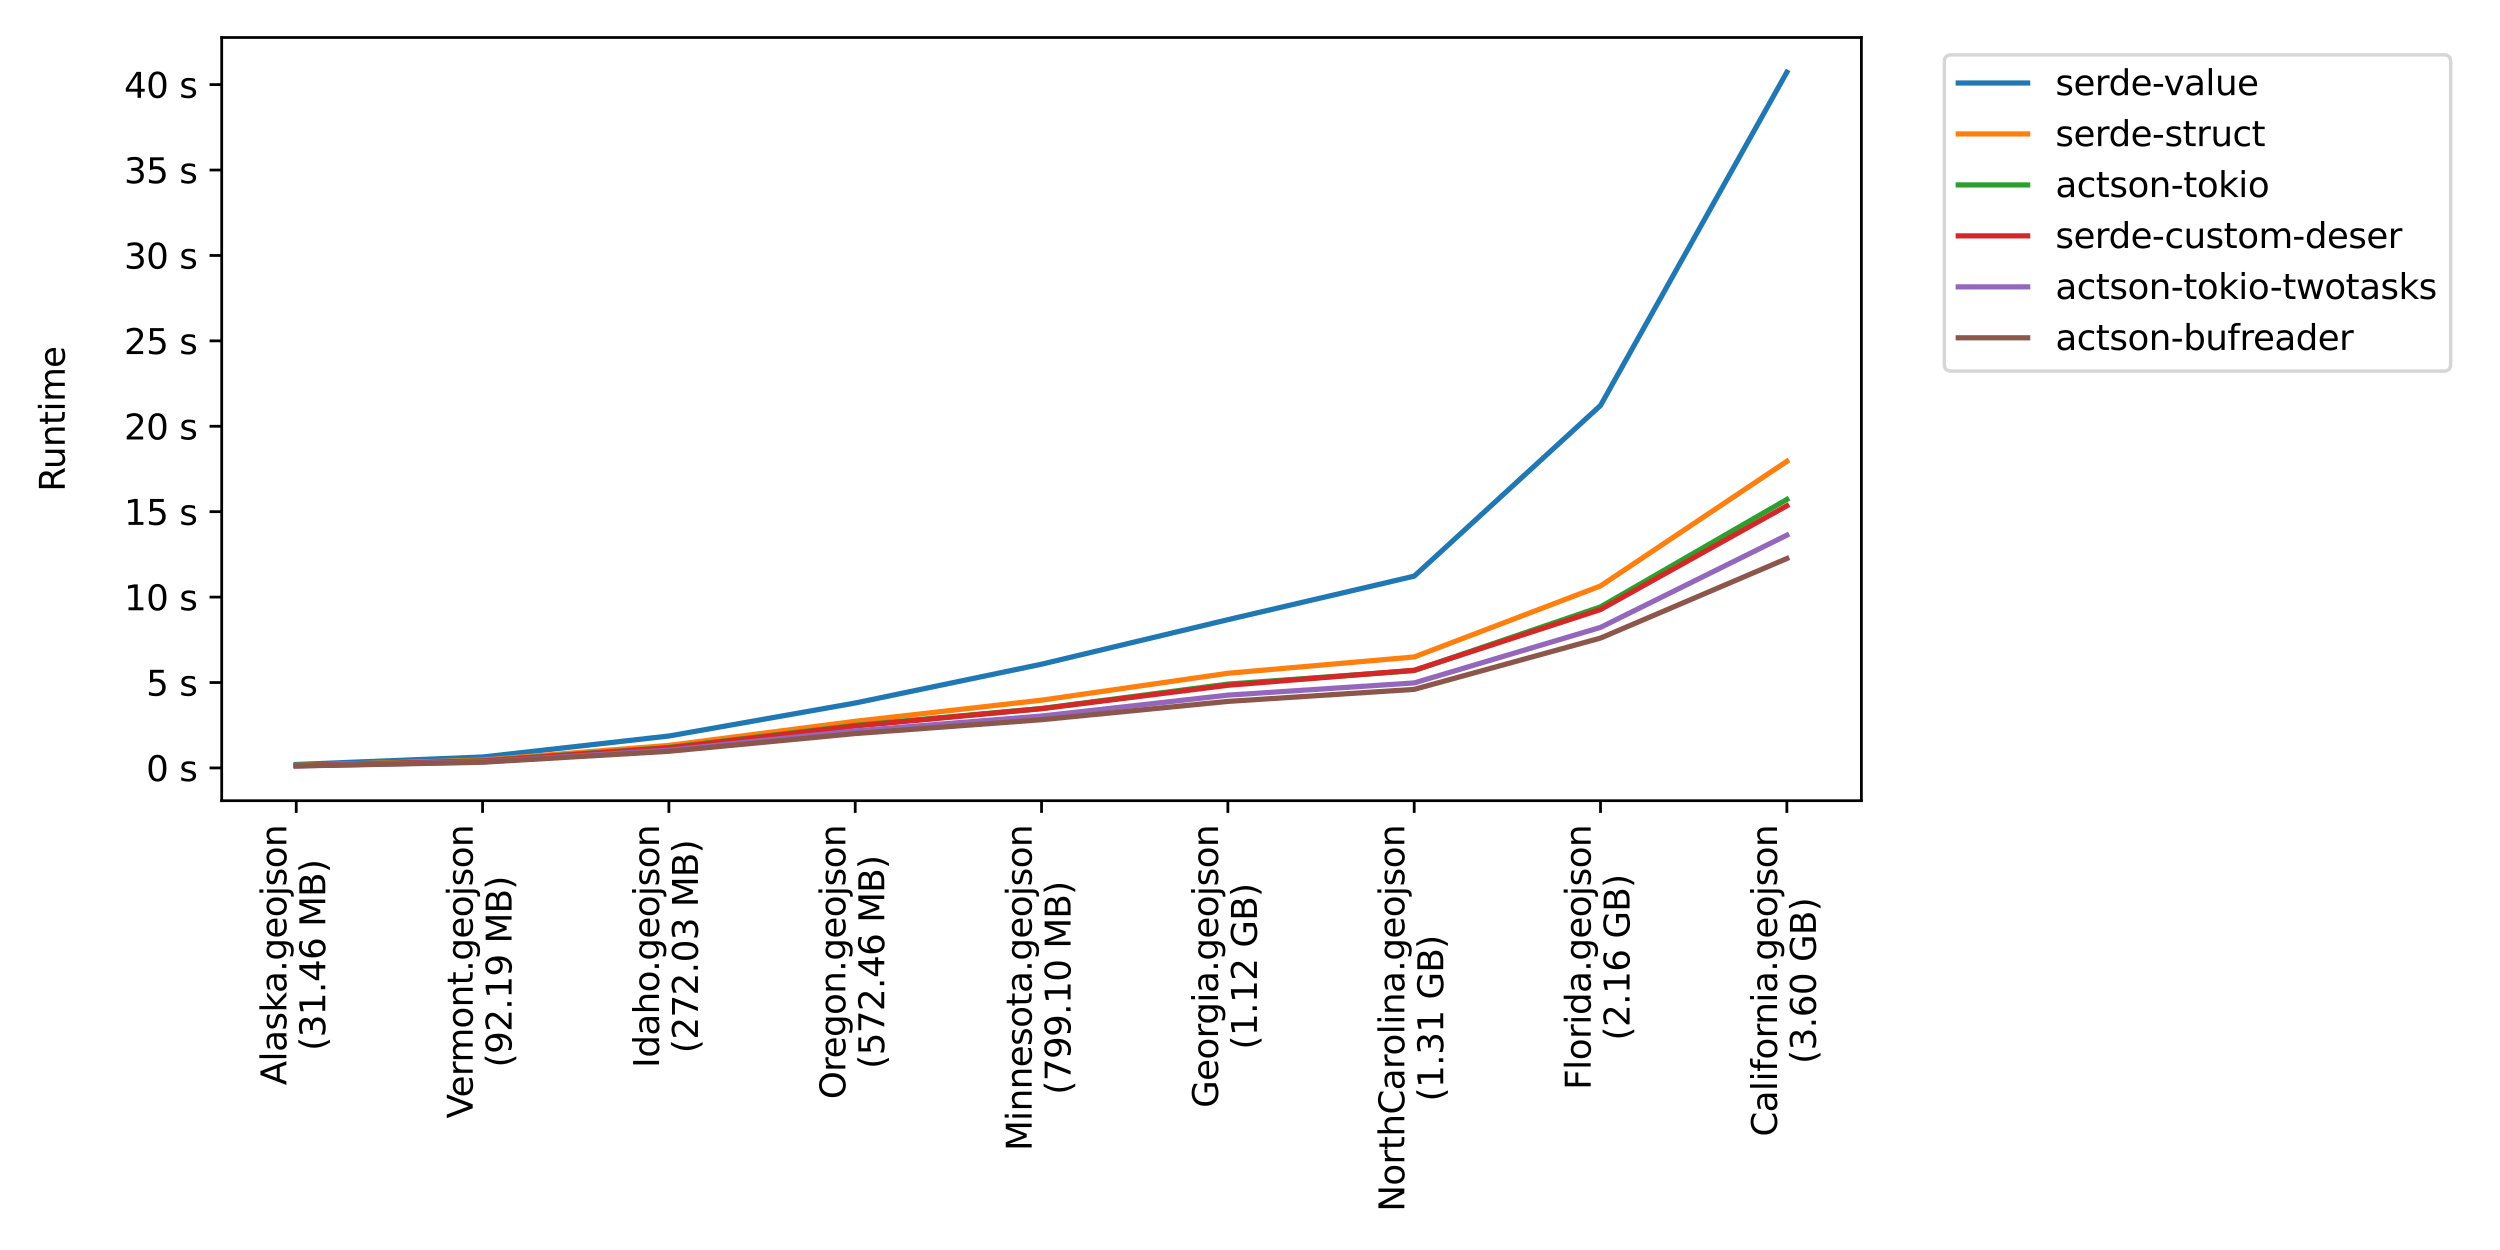 <?xml version="1.0" encoding="utf-8" standalone="no"?>
<!DOCTYPE svg PUBLIC "-//W3C//DTD SVG 1.1//EN"
  "http://www.w3.org/Graphics/SVG/1.1/DTD/svg11.dtd">
<svg xmlns:xlink="http://www.w3.org/1999/xlink" width="720pt" height="360pt" viewBox="0 0 720 360" xmlns="http://www.w3.org/2000/svg" version="1.1">
 <defs>
  <style type="text/css">*{stroke-linejoin: round; stroke-linecap: butt}</style>
 </defs>
 <g id="figure_1">
  <g id="patch_1">
   <path d="M 0 360 
L 720 360 
L 720 0 
L 0 0 
z
" style="fill: #ffffff"/>
  </g>
  <g id="axes_1">
   <g id="patch_2">
    <path d="M 63.85 230.6 
L 536.08 230.6 
L 536.08 10.8 
L 63.85 10.8 
z
" style="fill: #ffffff"/>
   </g>
   <g id="matplotlib.axis_1">
    <g id="xtick_1">
     <g id="line2d_1">
      <defs>
       <path id="m14d07ce205" d="M 0 0 
L 0 3.5 
" style="stroke: #000000; stroke-width: 0.8"/>
      </defs>
      <g>
       <use xlink:href="#m14d07ce205" x="85.315" y="230.6" style="stroke: #000000; stroke-width: 0.8"/>
      </g>
     </g>
     <g id="text_1">
      <!-- Alaska.geojson -->
      <g transform="translate(82.475 312.542) rotate(-90) scale(0.1 -0.1)">
       <defs>
        <path id="DejaVuSans-41" d="M 2188 4044 
L 1331 1722 
L 3047 1722 
L 2188 4044 
z
M 1831 4666 
L 2547 4666 
L 4325 0 
L 3669 0 
L 3244 1197 
L 1141 1197 
L 716 0 
L 50 0 
L 1831 4666 
z
" transform="scale(0.016)"/>
        <path id="DejaVuSans-6c" d="M 603 4863 
L 1178 4863 
L 1178 0 
L 603 0 
L 603 4863 
z
" transform="scale(0.016)"/>
        <path id="DejaVuSans-61" d="M 2194 1759 
Q 1497 1759 1228 1600 
Q 959 1441 959 1056 
Q 959 750 1161 570 
Q 1363 391 1709 391 
Q 2188 391 2477 730 
Q 2766 1069 2766 1631 
L 2766 1759 
L 2194 1759 
z
M 3341 1997 
L 3341 0 
L 2766 0 
L 2766 531 
Q 2569 213 2275 61 
Q 1981 -91 1556 -91 
Q 1019 -91 701 211 
Q 384 513 384 1019 
Q 384 1609 779 1909 
Q 1175 2209 1959 2209 
L 2766 2209 
L 2766 2266 
Q 2766 2663 2505 2880 
Q 2244 3097 1772 3097 
Q 1472 3097 1187 3025 
Q 903 2953 641 2809 
L 641 3341 
Q 956 3463 1253 3523 
Q 1550 3584 1831 3584 
Q 2591 3584 2966 3190 
Q 3341 2797 3341 1997 
z
" transform="scale(0.016)"/>
        <path id="DejaVuSans-73" d="M 2834 3397 
L 2834 2853 
Q 2591 2978 2328 3040 
Q 2066 3103 1784 3103 
Q 1356 3103 1142 2972 
Q 928 2841 928 2578 
Q 928 2378 1081 2264 
Q 1234 2150 1697 2047 
L 1894 2003 
Q 2506 1872 2764 1633 
Q 3022 1394 3022 966 
Q 3022 478 2636 193 
Q 2250 -91 1575 -91 
Q 1294 -91 989 -36 
Q 684 19 347 128 
L 347 722 
Q 666 556 975 473 
Q 1284 391 1588 391 
Q 1994 391 2212 530 
Q 2431 669 2431 922 
Q 2431 1156 2273 1281 
Q 2116 1406 1581 1522 
L 1381 1569 
Q 847 1681 609 1914 
Q 372 2147 372 2553 
Q 372 3047 722 3315 
Q 1072 3584 1716 3584 
Q 2034 3584 2315 3537 
Q 2597 3491 2834 3397 
z
" transform="scale(0.016)"/>
        <path id="DejaVuSans-6b" d="M 581 4863 
L 1159 4863 
L 1159 1991 
L 2875 3500 
L 3609 3500 
L 1753 1863 
L 3688 0 
L 2938 0 
L 1159 1709 
L 1159 0 
L 581 0 
L 581 4863 
z
" transform="scale(0.016)"/>
        <path id="DejaVuSans-2e" d="M 684 794 
L 1344 794 
L 1344 0 
L 684 0 
L 684 794 
z
" transform="scale(0.016)"/>
        <path id="DejaVuSans-67" d="M 2906 1791 
Q 2906 2416 2648 2759 
Q 2391 3103 1925 3103 
Q 1463 3103 1205 2759 
Q 947 2416 947 1791 
Q 947 1169 1205 825 
Q 1463 481 1925 481 
Q 2391 481 2648 825 
Q 2906 1169 2906 1791 
z
M 3481 434 
Q 3481 -459 3084 -895 
Q 2688 -1331 1869 -1331 
Q 1566 -1331 1297 -1286 
Q 1028 -1241 775 -1147 
L 775 -588 
Q 1028 -725 1275 -790 
Q 1522 -856 1778 -856 
Q 2344 -856 2625 -561 
Q 2906 -266 2906 331 
L 2906 616 
Q 2728 306 2450 153 
Q 2172 0 1784 0 
Q 1141 0 747 490 
Q 353 981 353 1791 
Q 353 2603 747 3093 
Q 1141 3584 1784 3584 
Q 2172 3584 2450 3431 
Q 2728 3278 2906 2969 
L 2906 3500 
L 3481 3500 
L 3481 434 
z
" transform="scale(0.016)"/>
        <path id="DejaVuSans-65" d="M 3597 1894 
L 3597 1613 
L 953 1613 
Q 991 1019 1311 708 
Q 1631 397 2203 397 
Q 2534 397 2845 478 
Q 3156 559 3463 722 
L 3463 178 
Q 3153 47 2828 -22 
Q 2503 -91 2169 -91 
Q 1331 -91 842 396 
Q 353 884 353 1716 
Q 353 2575 817 3079 
Q 1281 3584 2069 3584 
Q 2775 3584 3186 3129 
Q 3597 2675 3597 1894 
z
M 3022 2063 
Q 3016 2534 2758 2815 
Q 2500 3097 2075 3097 
Q 1594 3097 1305 2825 
Q 1016 2553 972 2059 
L 3022 2063 
z
" transform="scale(0.016)"/>
        <path id="DejaVuSans-6f" d="M 1959 3097 
Q 1497 3097 1228 2736 
Q 959 2375 959 1747 
Q 959 1119 1226 758 
Q 1494 397 1959 397 
Q 2419 397 2687 759 
Q 2956 1122 2956 1747 
Q 2956 2369 2687 2733 
Q 2419 3097 1959 3097 
z
M 1959 3584 
Q 2709 3584 3137 3096 
Q 3566 2609 3566 1747 
Q 3566 888 3137 398 
Q 2709 -91 1959 -91 
Q 1206 -91 779 398 
Q 353 888 353 1747 
Q 353 2609 779 3096 
Q 1206 3584 1959 3584 
z
" transform="scale(0.016)"/>
        <path id="DejaVuSans-6a" d="M 603 3500 
L 1178 3500 
L 1178 -63 
Q 1178 -731 923 -1031 
Q 669 -1331 103 -1331 
L -116 -1331 
L -116 -844 
L 38 -844 
Q 366 -844 484 -692 
Q 603 -541 603 -63 
L 603 3500 
z
M 603 4863 
L 1178 4863 
L 1178 4134 
L 603 4134 
L 603 4863 
z
" transform="scale(0.016)"/>
        <path id="DejaVuSans-6e" d="M 3513 2113 
L 3513 0 
L 2938 0 
L 2938 2094 
Q 2938 2591 2744 2837 
Q 2550 3084 2163 3084 
Q 1697 3084 1428 2787 
Q 1159 2491 1159 1978 
L 1159 0 
L 581 0 
L 581 3500 
L 1159 3500 
L 1159 2956 
Q 1366 3272 1645 3428 
Q 1925 3584 2291 3584 
Q 2894 3584 3203 3211 
Q 3513 2838 3513 2113 
z
" transform="scale(0.016)"/>
       </defs>
       <use xlink:href="#DejaVuSans-41"/>
       <use xlink:href="#DejaVuSans-6c" x="68.408"/>
       <use xlink:href="#DejaVuSans-61" x="96.191"/>
       <use xlink:href="#DejaVuSans-73" x="157.471"/>
       <use xlink:href="#DejaVuSans-6b" x="209.57"/>
       <use xlink:href="#DejaVuSans-61" x="265.73"/>
       <use xlink:href="#DejaVuSans-2e" x="327.01"/>
       <use xlink:href="#DejaVuSans-67" x="358.797"/>
       <use xlink:href="#DejaVuSans-65" x="422.273"/>
       <use xlink:href="#DejaVuSans-6f" x="483.797"/>
       <use xlink:href="#DejaVuSans-6a" x="544.979"/>
       <use xlink:href="#DejaVuSans-73" x="572.762"/>
       <use xlink:href="#DejaVuSans-6f" x="624.861"/>
       <use xlink:href="#DejaVuSans-6e" x="686.043"/>
      </g>
      <!-- (31.46 MB) -->
      <g transform="translate(93.673 302.62) rotate(-90) scale(0.1 -0.1)">
       <defs>
        <path id="DejaVuSans-28" d="M 1984 4856 
Q 1566 4138 1362 3434 
Q 1159 2731 1159 2009 
Q 1159 1288 1364 580 
Q 1569 -128 1984 -844 
L 1484 -844 
Q 1016 -109 783 600 
Q 550 1309 550 2009 
Q 550 2706 781 3412 
Q 1013 4119 1484 4856 
L 1984 4856 
z
" transform="scale(0.016)"/>
        <path id="DejaVuSans-33" d="M 2597 2516 
Q 3050 2419 3304 2112 
Q 3559 1806 3559 1356 
Q 3559 666 3084 287 
Q 2609 -91 1734 -91 
Q 1441 -91 1130 -33 
Q 819 25 488 141 
L 488 750 
Q 750 597 1062 519 
Q 1375 441 1716 441 
Q 2309 441 2620 675 
Q 2931 909 2931 1356 
Q 2931 1769 2642 2001 
Q 2353 2234 1838 2234 
L 1294 2234 
L 1294 2753 
L 1863 2753 
Q 2328 2753 2575 2939 
Q 2822 3125 2822 3475 
Q 2822 3834 2567 4026 
Q 2313 4219 1838 4219 
Q 1578 4219 1281 4162 
Q 984 4106 628 3988 
L 628 4550 
Q 988 4650 1302 4700 
Q 1616 4750 1894 4750 
Q 2613 4750 3031 4423 
Q 3450 4097 3450 3541 
Q 3450 3153 3228 2886 
Q 3006 2619 2597 2516 
z
" transform="scale(0.016)"/>
        <path id="DejaVuSans-31" d="M 794 531 
L 1825 531 
L 1825 4091 
L 703 3866 
L 703 4441 
L 1819 4666 
L 2450 4666 
L 2450 531 
L 3481 531 
L 3481 0 
L 794 0 
L 794 531 
z
" transform="scale(0.016)"/>
        <path id="DejaVuSans-34" d="M 2419 4116 
L 825 1625 
L 2419 1625 
L 2419 4116 
z
M 2253 4666 
L 3047 4666 
L 3047 1625 
L 3713 1625 
L 3713 1100 
L 3047 1100 
L 3047 0 
L 2419 0 
L 2419 1100 
L 313 1100 
L 313 1709 
L 2253 4666 
z
" transform="scale(0.016)"/>
        <path id="DejaVuSans-36" d="M 2113 2584 
Q 1688 2584 1439 2293 
Q 1191 2003 1191 1497 
Q 1191 994 1439 701 
Q 1688 409 2113 409 
Q 2538 409 2786 701 
Q 3034 994 3034 1497 
Q 3034 2003 2786 2293 
Q 2538 2584 2113 2584 
z
M 3366 4563 
L 3366 3988 
Q 3128 4100 2886 4159 
Q 2644 4219 2406 4219 
Q 1781 4219 1451 3797 
Q 1122 3375 1075 2522 
Q 1259 2794 1537 2939 
Q 1816 3084 2150 3084 
Q 2853 3084 3261 2657 
Q 3669 2231 3669 1497 
Q 3669 778 3244 343 
Q 2819 -91 2113 -91 
Q 1303 -91 875 529 
Q 447 1150 447 2328 
Q 447 3434 972 4092 
Q 1497 4750 2381 4750 
Q 2619 4750 2861 4703 
Q 3103 4656 3366 4563 
z
" transform="scale(0.016)"/>
        <path id="DejaVuSans-20" transform="scale(0.016)"/>
        <path id="DejaVuSans-4d" d="M 628 4666 
L 1569 4666 
L 2759 1491 
L 3956 4666 
L 4897 4666 
L 4897 0 
L 4281 0 
L 4281 4097 
L 3078 897 
L 2444 897 
L 1241 4097 
L 1241 0 
L 628 0 
L 628 4666 
z
" transform="scale(0.016)"/>
        <path id="DejaVuSans-42" d="M 1259 2228 
L 1259 519 
L 2272 519 
Q 2781 519 3026 730 
Q 3272 941 3272 1375 
Q 3272 1813 3026 2020 
Q 2781 2228 2272 2228 
L 1259 2228 
z
M 1259 4147 
L 1259 2741 
L 2194 2741 
Q 2656 2741 2882 2914 
Q 3109 3088 3109 3444 
Q 3109 3797 2882 3972 
Q 2656 4147 2194 4147 
L 1259 4147 
z
M 628 4666 
L 2241 4666 
Q 2963 4666 3353 4366 
Q 3744 4066 3744 3513 
Q 3744 3084 3544 2831 
Q 3344 2578 2956 2516 
Q 3422 2416 3680 2098 
Q 3938 1781 3938 1306 
Q 3938 681 3513 340 
Q 3088 0 2303 0 
L 628 0 
L 628 4666 
z
" transform="scale(0.016)"/>
        <path id="DejaVuSans-29" d="M 513 4856 
L 1013 4856 
Q 1481 4119 1714 3412 
Q 1947 2706 1947 2009 
Q 1947 1309 1714 600 
Q 1481 -109 1013 -844 
L 513 -844 
Q 928 -128 1133 580 
Q 1338 1288 1338 2009 
Q 1338 2731 1133 3434 
Q 928 4138 513 4856 
z
" transform="scale(0.016)"/>
       </defs>
       <use xlink:href="#DejaVuSans-28"/>
       <use xlink:href="#DejaVuSans-33" x="39.014"/>
       <use xlink:href="#DejaVuSans-31" x="102.637"/>
       <use xlink:href="#DejaVuSans-2e" x="166.26"/>
       <use xlink:href="#DejaVuSans-34" x="198.047"/>
       <use xlink:href="#DejaVuSans-36" x="261.67"/>
       <use xlink:href="#DejaVuSans-20" x="325.293"/>
       <use xlink:href="#DejaVuSans-4d" x="357.08"/>
       <use xlink:href="#DejaVuSans-42" x="443.359"/>
       <use xlink:href="#DejaVuSans-29" x="511.963"/>
      </g>
     </g>
    </g>
    <g id="xtick_2">
     <g id="line2d_2">
      <g>
       <use xlink:href="#m14d07ce205" x="138.977" y="230.6" style="stroke: #000000; stroke-width: 0.8"/>
      </g>
     </g>
     <g id="text_2">
      <!-- Vermont.geojson -->
      <g transform="translate(136.138 322.114) rotate(-90) scale(0.1 -0.1)">
       <defs>
        <path id="DejaVuSans-56" d="M 1831 0 
L 50 4666 
L 709 4666 
L 2188 738 
L 3669 4666 
L 4325 4666 
L 2547 0 
L 1831 0 
z
" transform="scale(0.016)"/>
        <path id="DejaVuSans-72" d="M 2631 2963 
Q 2534 3019 2420 3045 
Q 2306 3072 2169 3072 
Q 1681 3072 1420 2755 
Q 1159 2438 1159 1844 
L 1159 0 
L 581 0 
L 581 3500 
L 1159 3500 
L 1159 2956 
Q 1341 3275 1631 3429 
Q 1922 3584 2338 3584 
Q 2397 3584 2469 3576 
Q 2541 3569 2628 3553 
L 2631 2963 
z
" transform="scale(0.016)"/>
        <path id="DejaVuSans-6d" d="M 3328 2828 
Q 3544 3216 3844 3400 
Q 4144 3584 4550 3584 
Q 5097 3584 5394 3201 
Q 5691 2819 5691 2113 
L 5691 0 
L 5113 0 
L 5113 2094 
Q 5113 2597 4934 2840 
Q 4756 3084 4391 3084 
Q 3944 3084 3684 2787 
Q 3425 2491 3425 1978 
L 3425 0 
L 2847 0 
L 2847 2094 
Q 2847 2600 2669 2842 
Q 2491 3084 2119 3084 
Q 1678 3084 1418 2786 
Q 1159 2488 1159 1978 
L 1159 0 
L 581 0 
L 581 3500 
L 1159 3500 
L 1159 2956 
Q 1356 3278 1631 3431 
Q 1906 3584 2284 3584 
Q 2666 3584 2933 3390 
Q 3200 3197 3328 2828 
z
" transform="scale(0.016)"/>
        <path id="DejaVuSans-74" d="M 1172 4494 
L 1172 3500 
L 2356 3500 
L 2356 3053 
L 1172 3053 
L 1172 1153 
Q 1172 725 1289 603 
Q 1406 481 1766 481 
L 2356 481 
L 2356 0 
L 1766 0 
Q 1100 0 847 248 
Q 594 497 594 1153 
L 594 3053 
L 172 3053 
L 172 3500 
L 594 3500 
L 594 4494 
L 1172 4494 
z
" transform="scale(0.016)"/>
       </defs>
       <use xlink:href="#DejaVuSans-56"/>
       <use xlink:href="#DejaVuSans-65" x="60.658"/>
       <use xlink:href="#DejaVuSans-72" x="122.182"/>
       <use xlink:href="#DejaVuSans-6d" x="161.545"/>
       <use xlink:href="#DejaVuSans-6f" x="258.957"/>
       <use xlink:href="#DejaVuSans-6e" x="320.139"/>
       <use xlink:href="#DejaVuSans-74" x="383.518"/>
       <use xlink:href="#DejaVuSans-2e" x="422.727"/>
       <use xlink:href="#DejaVuSans-67" x="454.514"/>
       <use xlink:href="#DejaVuSans-65" x="517.99"/>
       <use xlink:href="#DejaVuSans-6f" x="579.514"/>
       <use xlink:href="#DejaVuSans-6a" x="640.695"/>
       <use xlink:href="#DejaVuSans-73" x="668.479"/>
       <use xlink:href="#DejaVuSans-6f" x="720.578"/>
       <use xlink:href="#DejaVuSans-6e" x="781.76"/>
      </g>
      <!-- (92.19 MB) -->
      <g transform="translate(147.336 307.406) rotate(-90) scale(0.1 -0.1)">
       <defs>
        <path id="DejaVuSans-39" d="M 703 97 
L 703 672 
Q 941 559 1184 500 
Q 1428 441 1663 441 
Q 2288 441 2617 861 
Q 2947 1281 2994 2138 
Q 2813 1869 2534 1725 
Q 2256 1581 1919 1581 
Q 1219 1581 811 2004 
Q 403 2428 403 3163 
Q 403 3881 828 4315 
Q 1253 4750 1959 4750 
Q 2769 4750 3195 4129 
Q 3622 3509 3622 2328 
Q 3622 1225 3098 567 
Q 2575 -91 1691 -91 
Q 1453 -91 1209 -44 
Q 966 3 703 97 
z
M 1959 2075 
Q 2384 2075 2632 2365 
Q 2881 2656 2881 3163 
Q 2881 3666 2632 3958 
Q 2384 4250 1959 4250 
Q 1534 4250 1286 3958 
Q 1038 3666 1038 3163 
Q 1038 2656 1286 2365 
Q 1534 2075 1959 2075 
z
" transform="scale(0.016)"/>
        <path id="DejaVuSans-32" d="M 1228 531 
L 3431 531 
L 3431 0 
L 469 0 
L 469 531 
Q 828 903 1448 1529 
Q 2069 2156 2228 2338 
Q 2531 2678 2651 2914 
Q 2772 3150 2772 3378 
Q 2772 3750 2511 3984 
Q 2250 4219 1831 4219 
Q 1534 4219 1204 4116 
Q 875 4013 500 3803 
L 500 4441 
Q 881 4594 1212 4672 
Q 1544 4750 1819 4750 
Q 2544 4750 2975 4387 
Q 3406 4025 3406 3419 
Q 3406 3131 3298 2873 
Q 3191 2616 2906 2266 
Q 2828 2175 2409 1742 
Q 1991 1309 1228 531 
z
" transform="scale(0.016)"/>
       </defs>
       <use xlink:href="#DejaVuSans-28"/>
       <use xlink:href="#DejaVuSans-39" x="39.014"/>
       <use xlink:href="#DejaVuSans-32" x="102.637"/>
       <use xlink:href="#DejaVuSans-2e" x="166.26"/>
       <use xlink:href="#DejaVuSans-31" x="198.047"/>
       <use xlink:href="#DejaVuSans-39" x="261.67"/>
       <use xlink:href="#DejaVuSans-20" x="325.293"/>
       <use xlink:href="#DejaVuSans-4d" x="357.08"/>
       <use xlink:href="#DejaVuSans-42" x="443.359"/>
       <use xlink:href="#DejaVuSans-29" x="511.963"/>
      </g>
     </g>
    </g>
    <g id="xtick_3">
     <g id="line2d_3">
      <g>
       <use xlink:href="#m14d07ce205" x="192.64" y="230.6" style="stroke: #000000; stroke-width: 0.8"/>
      </g>
     </g>
     <g id="text_3">
      <!-- Idaho.geojson -->
      <g transform="translate(189.8 307.55) rotate(-90) scale(0.1 -0.1)">
       <defs>
        <path id="DejaVuSans-49" d="M 628 4666 
L 1259 4666 
L 1259 0 
L 628 0 
L 628 4666 
z
" transform="scale(0.016)"/>
        <path id="DejaVuSans-64" d="M 2906 2969 
L 2906 4863 
L 3481 4863 
L 3481 0 
L 2906 0 
L 2906 525 
Q 2725 213 2448 61 
Q 2172 -91 1784 -91 
Q 1150 -91 751 415 
Q 353 922 353 1747 
Q 353 2572 751 3078 
Q 1150 3584 1784 3584 
Q 2172 3584 2448 3432 
Q 2725 3281 2906 2969 
z
M 947 1747 
Q 947 1113 1208 752 
Q 1469 391 1925 391 
Q 2381 391 2643 752 
Q 2906 1113 2906 1747 
Q 2906 2381 2643 2742 
Q 2381 3103 1925 3103 
Q 1469 3103 1208 2742 
Q 947 2381 947 1747 
z
" transform="scale(0.016)"/>
        <path id="DejaVuSans-68" d="M 3513 2113 
L 3513 0 
L 2938 0 
L 2938 2094 
Q 2938 2591 2744 2837 
Q 2550 3084 2163 3084 
Q 1697 3084 1428 2787 
Q 1159 2491 1159 1978 
L 1159 0 
L 581 0 
L 581 4863 
L 1159 4863 
L 1159 2956 
Q 1366 3272 1645 3428 
Q 1925 3584 2291 3584 
Q 2894 3584 3203 3211 
Q 3513 2838 3513 2113 
z
" transform="scale(0.016)"/>
       </defs>
       <use xlink:href="#DejaVuSans-49"/>
       <use xlink:href="#DejaVuSans-64" x="29.492"/>
       <use xlink:href="#DejaVuSans-61" x="92.969"/>
       <use xlink:href="#DejaVuSans-68" x="154.248"/>
       <use xlink:href="#DejaVuSans-6f" x="217.627"/>
       <use xlink:href="#DejaVuSans-2e" x="277.059"/>
       <use xlink:href="#DejaVuSans-67" x="308.846"/>
       <use xlink:href="#DejaVuSans-65" x="372.322"/>
       <use xlink:href="#DejaVuSans-6f" x="433.846"/>
       <use xlink:href="#DejaVuSans-6a" x="495.027"/>
       <use xlink:href="#DejaVuSans-73" x="522.811"/>
       <use xlink:href="#DejaVuSans-6f" x="574.91"/>
       <use xlink:href="#DejaVuSans-6e" x="636.092"/>
      </g>
      <!-- (272.03 MB) -->
      <g transform="translate(200.998 303.305) rotate(-90) scale(0.1 -0.1)">
       <defs>
        <path id="DejaVuSans-37" d="M 525 4666 
L 3525 4666 
L 3525 4397 
L 1831 0 
L 1172 0 
L 2766 4134 
L 525 4134 
L 525 4666 
z
" transform="scale(0.016)"/>
        <path id="DejaVuSans-30" d="M 2034 4250 
Q 1547 4250 1301 3770 
Q 1056 3291 1056 2328 
Q 1056 1369 1301 889 
Q 1547 409 2034 409 
Q 2525 409 2770 889 
Q 3016 1369 3016 2328 
Q 3016 3291 2770 3770 
Q 2525 4250 2034 4250 
z
M 2034 4750 
Q 2819 4750 3233 4129 
Q 3647 3509 3647 2328 
Q 3647 1150 3233 529 
Q 2819 -91 2034 -91 
Q 1250 -91 836 529 
Q 422 1150 422 2328 
Q 422 3509 836 4129 
Q 1250 4750 2034 4750 
z
" transform="scale(0.016)"/>
       </defs>
       <use xlink:href="#DejaVuSans-28"/>
       <use xlink:href="#DejaVuSans-32" x="39.014"/>
       <use xlink:href="#DejaVuSans-37" x="102.637"/>
       <use xlink:href="#DejaVuSans-32" x="166.26"/>
       <use xlink:href="#DejaVuSans-2e" x="229.883"/>
       <use xlink:href="#DejaVuSans-30" x="261.67"/>
       <use xlink:href="#DejaVuSans-33" x="325.293"/>
       <use xlink:href="#DejaVuSans-20" x="388.916"/>
       <use xlink:href="#DejaVuSans-4d" x="420.703"/>
       <use xlink:href="#DejaVuSans-42" x="506.982"/>
       <use xlink:href="#DejaVuSans-29" x="575.586"/>
      </g>
     </g>
    </g>
    <g id="xtick_4">
     <g id="line2d_4">
      <g>
       <use xlink:href="#m14d07ce205" x="246.303" y="230.6" style="stroke: #000000; stroke-width: 0.8"/>
      </g>
     </g>
     <g id="text_4">
      <!-- Oregon.geojson -->
      <g transform="translate(243.463 316.558) rotate(-90) scale(0.1 -0.1)">
       <defs>
        <path id="DejaVuSans-4f" d="M 2522 4238 
Q 1834 4238 1429 3725 
Q 1025 3213 1025 2328 
Q 1025 1447 1429 934 
Q 1834 422 2522 422 
Q 3209 422 3611 934 
Q 4013 1447 4013 2328 
Q 4013 3213 3611 3725 
Q 3209 4238 2522 4238 
z
M 2522 4750 
Q 3503 4750 4090 4092 
Q 4678 3434 4678 2328 
Q 4678 1225 4090 567 
Q 3503 -91 2522 -91 
Q 1538 -91 948 565 
Q 359 1222 359 2328 
Q 359 3434 948 4092 
Q 1538 4750 2522 4750 
z
" transform="scale(0.016)"/>
       </defs>
       <use xlink:href="#DejaVuSans-4f"/>
       <use xlink:href="#DejaVuSans-72" x="78.711"/>
       <use xlink:href="#DejaVuSans-65" x="117.574"/>
       <use xlink:href="#DejaVuSans-67" x="179.098"/>
       <use xlink:href="#DejaVuSans-6f" x="242.574"/>
       <use xlink:href="#DejaVuSans-6e" x="303.756"/>
       <use xlink:href="#DejaVuSans-2e" x="367.135"/>
       <use xlink:href="#DejaVuSans-67" x="398.922"/>
       <use xlink:href="#DejaVuSans-65" x="462.398"/>
       <use xlink:href="#DejaVuSans-6f" x="523.922"/>
       <use xlink:href="#DejaVuSans-6a" x="585.104"/>
       <use xlink:href="#DejaVuSans-73" x="612.887"/>
       <use xlink:href="#DejaVuSans-6f" x="664.986"/>
       <use xlink:href="#DejaVuSans-6e" x="726.168"/>
      </g>
      <!-- (572.46 MB) -->
      <g transform="translate(254.661 307.809) rotate(-90) scale(0.1 -0.1)">
       <defs>
        <path id="DejaVuSans-35" d="M 691 4666 
L 3169 4666 
L 3169 4134 
L 1269 4134 
L 1269 2991 
Q 1406 3038 1543 3061 
Q 1681 3084 1819 3084 
Q 2600 3084 3056 2656 
Q 3513 2228 3513 1497 
Q 3513 744 3044 326 
Q 2575 -91 1722 -91 
Q 1428 -91 1123 -41 
Q 819 9 494 109 
L 494 744 
Q 775 591 1075 516 
Q 1375 441 1709 441 
Q 2250 441 2565 725 
Q 2881 1009 2881 1497 
Q 2881 1984 2565 2268 
Q 2250 2553 1709 2553 
Q 1456 2553 1204 2497 
Q 953 2441 691 2322 
L 691 4666 
z
" transform="scale(0.016)"/>
       </defs>
       <use xlink:href="#DejaVuSans-28"/>
       <use xlink:href="#DejaVuSans-35" x="39.014"/>
       <use xlink:href="#DejaVuSans-37" x="102.637"/>
       <use xlink:href="#DejaVuSans-32" x="166.26"/>
       <use xlink:href="#DejaVuSans-2e" x="229.883"/>
       <use xlink:href="#DejaVuSans-34" x="261.67"/>
       <use xlink:href="#DejaVuSans-36" x="325.293"/>
       <use xlink:href="#DejaVuSans-20" x="388.916"/>
       <use xlink:href="#DejaVuSans-4d" x="420.703"/>
       <use xlink:href="#DejaVuSans-42" x="506.982"/>
       <use xlink:href="#DejaVuSans-29" x="575.586"/>
      </g>
     </g>
    </g>
    <g id="xtick_5">
     <g id="line2d_5">
      <g>
       <use xlink:href="#m14d07ce205" x="299.965" y="230.6" style="stroke: #000000; stroke-width: 0.8"/>
      </g>
     </g>
     <g id="text_5">
      <!-- Minnesota.geojson -->
      <g transform="translate(297.125 331.453) rotate(-90) scale(0.1 -0.1)">
       <defs>
        <path id="DejaVuSans-69" d="M 603 3500 
L 1178 3500 
L 1178 0 
L 603 0 
L 603 3500 
z
M 603 4863 
L 1178 4863 
L 1178 4134 
L 603 4134 
L 603 4863 
z
" transform="scale(0.016)"/>
       </defs>
       <use xlink:href="#DejaVuSans-4d"/>
       <use xlink:href="#DejaVuSans-69" x="86.279"/>
       <use xlink:href="#DejaVuSans-6e" x="114.062"/>
       <use xlink:href="#DejaVuSans-6e" x="177.441"/>
       <use xlink:href="#DejaVuSans-65" x="240.82"/>
       <use xlink:href="#DejaVuSans-73" x="302.344"/>
       <use xlink:href="#DejaVuSans-6f" x="354.443"/>
       <use xlink:href="#DejaVuSans-74" x="415.625"/>
       <use xlink:href="#DejaVuSans-61" x="454.834"/>
       <use xlink:href="#DejaVuSans-2e" x="516.113"/>
       <use xlink:href="#DejaVuSans-67" x="547.9"/>
       <use xlink:href="#DejaVuSans-65" x="611.377"/>
       <use xlink:href="#DejaVuSans-6f" x="672.9"/>
       <use xlink:href="#DejaVuSans-6a" x="734.082"/>
       <use xlink:href="#DejaVuSans-73" x="761.865"/>
       <use xlink:href="#DejaVuSans-6f" x="813.965"/>
       <use xlink:href="#DejaVuSans-6e" x="875.146"/>
      </g>
      <!-- (799.10 MB) -->
      <g transform="translate(308.323 315.257) rotate(-90) scale(0.1 -0.1)">
       <use xlink:href="#DejaVuSans-28"/>
       <use xlink:href="#DejaVuSans-37" x="39.014"/>
       <use xlink:href="#DejaVuSans-39" x="102.637"/>
       <use xlink:href="#DejaVuSans-39" x="166.26"/>
       <use xlink:href="#DejaVuSans-2e" x="229.883"/>
       <use xlink:href="#DejaVuSans-31" x="261.67"/>
       <use xlink:href="#DejaVuSans-30" x="325.293"/>
       <use xlink:href="#DejaVuSans-20" x="388.916"/>
       <use xlink:href="#DejaVuSans-4d" x="420.703"/>
       <use xlink:href="#DejaVuSans-42" x="506.982"/>
       <use xlink:href="#DejaVuSans-29" x="575.586"/>
      </g>
     </g>
    </g>
    <g id="xtick_6">
     <g id="line2d_6">
      <g>
       <use xlink:href="#m14d07ce205" x="353.627" y="230.6" style="stroke: #000000; stroke-width: 0.8"/>
      </g>
     </g>
     <g id="text_6">
      <!-- Georgia.geojson -->
      <g transform="translate(350.788 319.053) rotate(-90) scale(0.1 -0.1)">
       <defs>
        <path id="DejaVuSans-47" d="M 3809 666 
L 3809 1919 
L 2778 1919 
L 2778 2438 
L 4434 2438 
L 4434 434 
Q 4069 175 3628 42 
Q 3188 -91 2688 -91 
Q 1594 -91 976 548 
Q 359 1188 359 2328 
Q 359 3472 976 4111 
Q 1594 4750 2688 4750 
Q 3144 4750 3555 4637 
Q 3966 4525 4313 4306 
L 4313 3634 
Q 3963 3931 3569 4081 
Q 3175 4231 2741 4231 
Q 1884 4231 1454 3753 
Q 1025 3275 1025 2328 
Q 1025 1384 1454 906 
Q 1884 428 2741 428 
Q 3075 428 3337 486 
Q 3600 544 3809 666 
z
" transform="scale(0.016)"/>
       </defs>
       <use xlink:href="#DejaVuSans-47"/>
       <use xlink:href="#DejaVuSans-65" x="77.49"/>
       <use xlink:href="#DejaVuSans-6f" x="139.014"/>
       <use xlink:href="#DejaVuSans-72" x="200.195"/>
       <use xlink:href="#DejaVuSans-67" x="239.559"/>
       <use xlink:href="#DejaVuSans-69" x="303.035"/>
       <use xlink:href="#DejaVuSans-61" x="330.818"/>
       <use xlink:href="#DejaVuSans-2e" x="392.098"/>
       <use xlink:href="#DejaVuSans-67" x="423.885"/>
       <use xlink:href="#DejaVuSans-65" x="487.361"/>
       <use xlink:href="#DejaVuSans-6f" x="548.885"/>
       <use xlink:href="#DejaVuSans-6a" x="610.066"/>
       <use xlink:href="#DejaVuSans-73" x="637.85"/>
       <use xlink:href="#DejaVuSans-6f" x="689.949"/>
       <use xlink:href="#DejaVuSans-6e" x="751.131"/>
      </g>
      <!-- (1.12 GB) -->
      <g transform="translate(361.986 302.255) rotate(-90) scale(0.1 -0.1)">
       <use xlink:href="#DejaVuSans-28"/>
       <use xlink:href="#DejaVuSans-31" x="39.014"/>
       <use xlink:href="#DejaVuSans-2e" x="102.637"/>
       <use xlink:href="#DejaVuSans-31" x="134.424"/>
       <use xlink:href="#DejaVuSans-32" x="198.047"/>
       <use xlink:href="#DejaVuSans-20" x="261.67"/>
       <use xlink:href="#DejaVuSans-47" x="293.457"/>
       <use xlink:href="#DejaVuSans-42" x="370.947"/>
       <use xlink:href="#DejaVuSans-29" x="439.551"/>
      </g>
     </g>
    </g>
    <g id="xtick_7">
     <g id="line2d_7">
      <g>
       <use xlink:href="#m14d07ce205" x="407.29" y="230.6" style="stroke: #000000; stroke-width: 0.8"/>
      </g>
     </g>
     <g id="text_7">
      <!-- NorthCarolina.geojson -->
      <g transform="translate(404.45 348.948) rotate(-90) scale(0.1 -0.1)">
       <defs>
        <path id="DejaVuSans-4e" d="M 628 4666 
L 1478 4666 
L 3547 763 
L 3547 4666 
L 4159 4666 
L 4159 0 
L 3309 0 
L 1241 3903 
L 1241 0 
L 628 0 
L 628 4666 
z
" transform="scale(0.016)"/>
        <path id="DejaVuSans-43" d="M 4122 4306 
L 4122 3641 
Q 3803 3938 3442 4084 
Q 3081 4231 2675 4231 
Q 1875 4231 1450 3742 
Q 1025 3253 1025 2328 
Q 1025 1406 1450 917 
Q 1875 428 2675 428 
Q 3081 428 3442 575 
Q 3803 722 4122 1019 
L 4122 359 
Q 3791 134 3420 21 
Q 3050 -91 2638 -91 
Q 1578 -91 968 557 
Q 359 1206 359 2328 
Q 359 3453 968 4101 
Q 1578 4750 2638 4750 
Q 3056 4750 3426 4639 
Q 3797 4528 4122 4306 
z
" transform="scale(0.016)"/>
       </defs>
       <use xlink:href="#DejaVuSans-4e"/>
       <use xlink:href="#DejaVuSans-6f" x="74.805"/>
       <use xlink:href="#DejaVuSans-72" x="135.986"/>
       <use xlink:href="#DejaVuSans-74" x="177.1"/>
       <use xlink:href="#DejaVuSans-68" x="216.309"/>
       <use xlink:href="#DejaVuSans-43" x="279.688"/>
       <use xlink:href="#DejaVuSans-61" x="349.512"/>
       <use xlink:href="#DejaVuSans-72" x="410.791"/>
       <use xlink:href="#DejaVuSans-6f" x="449.654"/>
       <use xlink:href="#DejaVuSans-6c" x="510.836"/>
       <use xlink:href="#DejaVuSans-69" x="538.619"/>
       <use xlink:href="#DejaVuSans-6e" x="566.402"/>
       <use xlink:href="#DejaVuSans-61" x="629.781"/>
       <use xlink:href="#DejaVuSans-2e" x="691.061"/>
       <use xlink:href="#DejaVuSans-67" x="722.848"/>
       <use xlink:href="#DejaVuSans-65" x="786.324"/>
       <use xlink:href="#DejaVuSans-6f" x="847.848"/>
       <use xlink:href="#DejaVuSans-6a" x="909.029"/>
       <use xlink:href="#DejaVuSans-73" x="936.812"/>
       <use xlink:href="#DejaVuSans-6f" x="988.912"/>
       <use xlink:href="#DejaVuSans-6e" x="1050.094"/>
      </g>
      <!-- (1.31 GB) -->
      <g transform="translate(415.648 317.202) rotate(-90) scale(0.1 -0.1)">
       <use xlink:href="#DejaVuSans-28"/>
       <use xlink:href="#DejaVuSans-31" x="39.014"/>
       <use xlink:href="#DejaVuSans-2e" x="102.637"/>
       <use xlink:href="#DejaVuSans-33" x="134.424"/>
       <use xlink:href="#DejaVuSans-31" x="198.047"/>
       <use xlink:href="#DejaVuSans-20" x="261.67"/>
       <use xlink:href="#DejaVuSans-47" x="293.457"/>
       <use xlink:href="#DejaVuSans-42" x="370.947"/>
       <use xlink:href="#DejaVuSans-29" x="439.551"/>
      </g>
     </g>
    </g>
    <g id="xtick_8">
     <g id="line2d_8">
      <g>
       <use xlink:href="#m14d07ce205" x="460.952" y="230.6" style="stroke: #000000; stroke-width: 0.8"/>
      </g>
     </g>
     <g id="text_8">
      <!-- Florida.geojson -->
      <g transform="translate(458.113 313.856) rotate(-90) scale(0.1 -0.1)">
       <defs>
        <path id="DejaVuSans-46" d="M 628 4666 
L 3309 4666 
L 3309 4134 
L 1259 4134 
L 1259 2759 
L 3109 2759 
L 3109 2228 
L 1259 2228 
L 1259 0 
L 628 0 
L 628 4666 
z
" transform="scale(0.016)"/>
       </defs>
       <use xlink:href="#DejaVuSans-46"/>
       <use xlink:href="#DejaVuSans-6c" x="57.52"/>
       <use xlink:href="#DejaVuSans-6f" x="85.303"/>
       <use xlink:href="#DejaVuSans-72" x="146.484"/>
       <use xlink:href="#DejaVuSans-69" x="187.598"/>
       <use xlink:href="#DejaVuSans-64" x="215.381"/>
       <use xlink:href="#DejaVuSans-61" x="278.857"/>
       <use xlink:href="#DejaVuSans-2e" x="340.137"/>
       <use xlink:href="#DejaVuSans-67" x="371.924"/>
       <use xlink:href="#DejaVuSans-65" x="435.4"/>
       <use xlink:href="#DejaVuSans-6f" x="496.924"/>
       <use xlink:href="#DejaVuSans-6a" x="558.105"/>
       <use xlink:href="#DejaVuSans-73" x="585.889"/>
       <use xlink:href="#DejaVuSans-6f" x="637.988"/>
       <use xlink:href="#DejaVuSans-6e" x="699.17"/>
      </g>
      <!-- (2.16 GB) -->
      <g transform="translate(469.311 299.656) rotate(-90) scale(0.1 -0.1)">
       <use xlink:href="#DejaVuSans-28"/>
       <use xlink:href="#DejaVuSans-32" x="39.014"/>
       <use xlink:href="#DejaVuSans-2e" x="102.637"/>
       <use xlink:href="#DejaVuSans-31" x="134.424"/>
       <use xlink:href="#DejaVuSans-36" x="198.047"/>
       <use xlink:href="#DejaVuSans-20" x="261.67"/>
       <use xlink:href="#DejaVuSans-47" x="293.457"/>
       <use xlink:href="#DejaVuSans-42" x="370.947"/>
       <use xlink:href="#DejaVuSans-29" x="439.551"/>
      </g>
     </g>
    </g>
    <g id="xtick_9">
     <g id="line2d_9">
      <g>
       <use xlink:href="#m14d07ce205" x="514.615" y="230.6" style="stroke: #000000; stroke-width: 0.8"/>
      </g>
     </g>
     <g id="text_9">
      <!-- California.geojson -->
      <g transform="translate(511.775 327.328) rotate(-90) scale(0.1 -0.1)">
       <defs>
        <path id="DejaVuSans-66" d="M 2375 4863 
L 2375 4384 
L 1825 4384 
Q 1516 4384 1395 4259 
Q 1275 4134 1275 3809 
L 1275 3500 
L 2222 3500 
L 2222 3053 
L 1275 3053 
L 1275 0 
L 697 0 
L 697 3053 
L 147 3053 
L 147 3500 
L 697 3500 
L 697 3744 
Q 697 4328 969 4595 
Q 1241 4863 1831 4863 
L 2375 4863 
z
" transform="scale(0.016)"/>
       </defs>
       <use xlink:href="#DejaVuSans-43"/>
       <use xlink:href="#DejaVuSans-61" x="69.824"/>
       <use xlink:href="#DejaVuSans-6c" x="131.104"/>
       <use xlink:href="#DejaVuSans-69" x="158.887"/>
       <use xlink:href="#DejaVuSans-66" x="186.67"/>
       <use xlink:href="#DejaVuSans-6f" x="221.875"/>
       <use xlink:href="#DejaVuSans-72" x="283.057"/>
       <use xlink:href="#DejaVuSans-6e" x="322.42"/>
       <use xlink:href="#DejaVuSans-69" x="385.799"/>
       <use xlink:href="#DejaVuSans-61" x="413.582"/>
       <use xlink:href="#DejaVuSans-2e" x="474.861"/>
       <use xlink:href="#DejaVuSans-67" x="506.648"/>
       <use xlink:href="#DejaVuSans-65" x="570.125"/>
       <use xlink:href="#DejaVuSans-6f" x="631.648"/>
       <use xlink:href="#DejaVuSans-6a" x="692.83"/>
       <use xlink:href="#DejaVuSans-73" x="720.613"/>
       <use xlink:href="#DejaVuSans-6f" x="772.713"/>
       <use xlink:href="#DejaVuSans-6e" x="833.895"/>
      </g>
      <!-- (3.60 GB) -->
      <g transform="translate(522.973 306.392) rotate(-90) scale(0.1 -0.1)">
       <use xlink:href="#DejaVuSans-28"/>
       <use xlink:href="#DejaVuSans-33" x="39.014"/>
       <use xlink:href="#DejaVuSans-2e" x="102.637"/>
       <use xlink:href="#DejaVuSans-36" x="134.424"/>
       <use xlink:href="#DejaVuSans-30" x="198.047"/>
       <use xlink:href="#DejaVuSans-20" x="261.67"/>
       <use xlink:href="#DejaVuSans-47" x="293.457"/>
       <use xlink:href="#DejaVuSans-42" x="370.947"/>
       <use xlink:href="#DejaVuSans-29" x="439.551"/>
      </g>
     </g>
    </g>
   </g>
   <g id="matplotlib.axis_2">
    <g id="ytick_1">
     <g id="line2d_10">
      <defs>
       <path id="m0150a20df9" d="M 0 0 
L -3.5 0 
" style="stroke: #000000; stroke-width: 0.8"/>
      </defs>
      <g>
       <use xlink:href="#m0150a20df9" x="63.85" y="221.165" style="stroke: #000000; stroke-width: 0.8"/>
      </g>
     </g>
     <g id="text_10">
      <!-- 0 s -->
      <g transform="translate(42.1 224.964) scale(0.1 -0.1)">
       <use xlink:href="#DejaVuSans-30"/>
       <use xlink:href="#DejaVuSans-20" x="63.623"/>
       <use xlink:href="#DejaVuSans-73" x="95.41"/>
      </g>
     </g>
    </g>
    <g id="ytick_2">
     <g id="line2d_11">
      <g>
       <use xlink:href="#m0150a20df9" x="63.85" y="196.566" style="stroke: #000000; stroke-width: 0.8"/>
      </g>
     </g>
     <g id="text_11">
      <!-- 5 s -->
      <g transform="translate(42.1 200.365) scale(0.1 -0.1)">
       <use xlink:href="#DejaVuSans-35"/>
       <use xlink:href="#DejaVuSans-20" x="63.623"/>
       <use xlink:href="#DejaVuSans-73" x="95.41"/>
      </g>
     </g>
    </g>
    <g id="ytick_3">
     <g id="line2d_12">
      <g>
       <use xlink:href="#m0150a20df9" x="63.85" y="171.966" style="stroke: #000000; stroke-width: 0.8"/>
      </g>
     </g>
     <g id="text_12">
      <!-- 10 s -->
      <g transform="translate(35.737 175.765) scale(0.1 -0.1)">
       <use xlink:href="#DejaVuSans-31"/>
       <use xlink:href="#DejaVuSans-30" x="63.623"/>
       <use xlink:href="#DejaVuSans-20" x="127.246"/>
       <use xlink:href="#DejaVuSans-73" x="159.033"/>
      </g>
     </g>
    </g>
    <g id="ytick_4">
     <g id="line2d_13">
      <g>
       <use xlink:href="#m0150a20df9" x="63.85" y="147.366" style="stroke: #000000; stroke-width: 0.8"/>
      </g>
     </g>
     <g id="text_13">
      <!-- 15 s -->
      <g transform="translate(35.737 151.166) scale(0.1 -0.1)">
       <use xlink:href="#DejaVuSans-31"/>
       <use xlink:href="#DejaVuSans-35" x="63.623"/>
       <use xlink:href="#DejaVuSans-20" x="127.246"/>
       <use xlink:href="#DejaVuSans-73" x="159.033"/>
      </g>
     </g>
    </g>
    <g id="ytick_5">
     <g id="line2d_14">
      <g>
       <use xlink:href="#m0150a20df9" x="63.85" y="122.767" style="stroke: #000000; stroke-width: 0.8"/>
      </g>
     </g>
     <g id="text_14">
      <!-- 20 s -->
      <g transform="translate(35.737 126.566) scale(0.1 -0.1)">
       <use xlink:href="#DejaVuSans-32"/>
       <use xlink:href="#DejaVuSans-30" x="63.623"/>
       <use xlink:href="#DejaVuSans-20" x="127.246"/>
       <use xlink:href="#DejaVuSans-73" x="159.033"/>
      </g>
     </g>
    </g>
    <g id="ytick_6">
     <g id="line2d_15">
      <g>
       <use xlink:href="#m0150a20df9" x="63.85" y="98.167" style="stroke: #000000; stroke-width: 0.8"/>
      </g>
     </g>
     <g id="text_15">
      <!-- 25 s -->
      <g transform="translate(35.737 101.967) scale(0.1 -0.1)">
       <use xlink:href="#DejaVuSans-32"/>
       <use xlink:href="#DejaVuSans-35" x="63.623"/>
       <use xlink:href="#DejaVuSans-20" x="127.246"/>
       <use xlink:href="#DejaVuSans-73" x="159.033"/>
      </g>
     </g>
    </g>
    <g id="ytick_7">
     <g id="line2d_16">
      <g>
       <use xlink:href="#m0150a20df9" x="63.85" y="73.568" style="stroke: #000000; stroke-width: 0.8"/>
      </g>
     </g>
     <g id="text_16">
      <!-- 30 s -->
      <g transform="translate(35.737 77.367) scale(0.1 -0.1)">
       <use xlink:href="#DejaVuSans-33"/>
       <use xlink:href="#DejaVuSans-30" x="63.623"/>
       <use xlink:href="#DejaVuSans-20" x="127.246"/>
       <use xlink:href="#DejaVuSans-73" x="159.033"/>
      </g>
     </g>
    </g>
    <g id="ytick_8">
     <g id="line2d_17">
      <g>
       <use xlink:href="#m0150a20df9" x="63.85" y="48.968" style="stroke: #000000; stroke-width: 0.8"/>
      </g>
     </g>
     <g id="text_17">
      <!-- 35 s -->
      <g transform="translate(35.737 52.768) scale(0.1 -0.1)">
       <use xlink:href="#DejaVuSans-33"/>
       <use xlink:href="#DejaVuSans-35" x="63.623"/>
       <use xlink:href="#DejaVuSans-20" x="127.246"/>
       <use xlink:href="#DejaVuSans-73" x="159.033"/>
      </g>
     </g>
    </g>
    <g id="ytick_9">
     <g id="line2d_18">
      <g>
       <use xlink:href="#m0150a20df9" x="63.85" y="24.369" style="stroke: #000000; stroke-width: 0.8"/>
      </g>
     </g>
     <g id="text_18">
      <!-- 40 s -->
      <g transform="translate(35.737 28.168) scale(0.1 -0.1)">
       <use xlink:href="#DejaVuSans-34"/>
       <use xlink:href="#DejaVuSans-30" x="63.623"/>
       <use xlink:href="#DejaVuSans-20" x="127.246"/>
       <use xlink:href="#DejaVuSans-73" x="159.033"/>
      </g>
     </g>
    </g>
    <g id="text_19">
     <!-- Runtime -->
     <g transform="translate(18.658 141.583) rotate(-90) scale(0.1 -0.1)">
      <defs>
       <path id="DejaVuSans-52" d="M 2841 2188 
Q 3044 2119 3236 1894 
Q 3428 1669 3622 1275 
L 4263 0 
L 3584 0 
L 2988 1197 
Q 2756 1666 2539 1819 
Q 2322 1972 1947 1972 
L 1259 1972 
L 1259 0 
L 628 0 
L 628 4666 
L 2053 4666 
Q 2853 4666 3247 4331 
Q 3641 3997 3641 3322 
Q 3641 2881 3436 2590 
Q 3231 2300 2841 2188 
z
M 1259 4147 
L 1259 2491 
L 2053 2491 
Q 2509 2491 2742 2702 
Q 2975 2913 2975 3322 
Q 2975 3731 2742 3939 
Q 2509 4147 2053 4147 
L 1259 4147 
z
" transform="scale(0.016)"/>
       <path id="DejaVuSans-75" d="M 544 1381 
L 544 3500 
L 1119 3500 
L 1119 1403 
Q 1119 906 1312 657 
Q 1506 409 1894 409 
Q 2359 409 2629 706 
Q 2900 1003 2900 1516 
L 2900 3500 
L 3475 3500 
L 3475 0 
L 2900 0 
L 2900 538 
Q 2691 219 2414 64 
Q 2138 -91 1772 -91 
Q 1169 -91 856 284 
Q 544 659 544 1381 
z
M 1991 3584 
L 1991 3584 
z
" transform="scale(0.016)"/>
      </defs>
      <use xlink:href="#DejaVuSans-52"/>
      <use xlink:href="#DejaVuSans-75" x="64.982"/>
      <use xlink:href="#DejaVuSans-6e" x="128.361"/>
      <use xlink:href="#DejaVuSans-74" x="191.74"/>
      <use xlink:href="#DejaVuSans-69" x="230.949"/>
      <use xlink:href="#DejaVuSans-6d" x="258.732"/>
      <use xlink:href="#DejaVuSans-65" x="356.145"/>
     </g>
    </g>
   </g>
   <g id="line2d_19">
    <path d="M 85.315 220.167 
L 138.977 218.012 
L 192.64 211.968 
L 246.303 202.461 
L 299.965 191.281 
L 353.627 178.466 
L 407.29 165.929 
L 460.952 116.766 
L 514.615 20.791 
" clip-path="url(#pfbee6c3445)" style="fill: none; stroke: #1f77b4; stroke-width: 1.5; stroke-linecap: square"/>
   </g>
   <g id="line2d_20">
    <path d="M 85.315 220.432 
L 138.977 218.901 
L 192.64 214.669 
L 246.303 207.727 
L 299.965 201.643 
L 353.627 193.897 
L 407.29 189.197 
L 460.952 168.749 
L 514.615 132.852 
" clip-path="url(#pfbee6c3445)" style="fill: none; stroke: #ff7f0e; stroke-width: 1.5; stroke-linecap: square"/>
   </g>
   <g id="line2d_21">
    <path d="M 85.315 220.447 
L 138.977 219.117 
L 192.64 215.262 
L 246.303 208.894 
L 299.965 204.038 
L 353.627 197.012 
L 407.29 193.13 
L 460.952 174.782 
L 514.615 143.831 
" clip-path="url(#pfbee6c3445)" style="fill: none; stroke: #2ca02c; stroke-width: 1.5; stroke-linecap: square"/>
   </g>
   <g id="line2d_22">
    <path d="M 85.315 220.511 
L 138.977 219.157 
L 192.64 215.388 
L 246.303 209.088 
L 299.965 204.098 
L 353.627 197.358 
L 407.29 193.019 
L 460.952 175.548 
L 514.615 145.666 
" clip-path="url(#pfbee6c3445)" style="fill: none; stroke: #d62728; stroke-width: 1.5; stroke-linecap: square"/>
   </g>
   <g id="line2d_23">
    <path d="M 85.315 220.578 
L 138.977 219.412 
L 192.64 216.057 
L 246.303 210.489 
L 299.965 206.216 
L 353.627 200.198 
L 407.29 196.68 
L 460.952 180.683 
L 514.615 154.127 
" clip-path="url(#pfbee6c3445)" style="fill: none; stroke: #9467bd; stroke-width: 1.5; stroke-linecap: square"/>
   </g>
   <g id="line2d_24">
    <path d="M 85.315 220.609 
L 138.977 219.526 
L 192.64 216.366 
L 246.303 211.263 
L 299.965 207.272 
L 353.627 202 
L 407.29 198.536 
L 460.952 183.762 
L 514.615 160.86 
" clip-path="url(#pfbee6c3445)" style="fill: none; stroke: #8c564b; stroke-width: 1.5; stroke-linecap: square"/>
   </g>
   <g id="patch_3">
    <path d="M 63.85 230.6 
L 63.85 10.8 
" style="fill: none; stroke: #000000; stroke-width: 0.8; stroke-linejoin: miter; stroke-linecap: square"/>
   </g>
   <g id="patch_4">
    <path d="M 536.08 230.6 
L 536.08 10.8 
" style="fill: none; stroke: #000000; stroke-width: 0.8; stroke-linejoin: miter; stroke-linecap: square"/>
   </g>
   <g id="patch_5">
    <path d="M 63.85 230.6 
L 536.08 230.6 
" style="fill: none; stroke: #000000; stroke-width: 0.8; stroke-linejoin: miter; stroke-linecap: square"/>
   </g>
   <g id="patch_6">
    <path d="M 63.85 10.8 
L 536.08 10.8 
" style="fill: none; stroke: #000000; stroke-width: 0.8; stroke-linejoin: miter; stroke-linecap: square"/>
   </g>
   <g id="legend_1">
    <g id="patch_7">
     <path d="M 561.969 106.869 
L 703.786 106.869 
Q 705.786 106.869 705.786 104.869 
L 705.786 17.8 
Q 705.786 15.8 703.786 15.8 
L 561.969 15.8 
Q 559.969 15.8 559.969 17.8 
L 559.969 104.869 
Q 559.969 106.869 561.969 106.869 
z
" style="fill: #ffffff; opacity: 0.8; stroke: #cccccc; stroke-linejoin: miter"/>
    </g>
    <g id="line2d_25">
     <path d="M 563.969 23.898 
L 573.969 23.898 
L 583.969 23.898 
" style="fill: none; stroke: #1f77b4; stroke-width: 1.5; stroke-linecap: square"/>
    </g>
    <g id="text_20">
     <!-- serde-value -->
     <g transform="translate(591.969 27.398) scale(0.1 -0.1)">
      <defs>
       <path id="DejaVuSans-2d" d="M 313 2009 
L 1997 2009 
L 1997 1497 
L 313 1497 
L 313 2009 
z
" transform="scale(0.016)"/>
       <path id="DejaVuSans-76" d="M 191 3500 
L 800 3500 
L 1894 563 
L 2988 3500 
L 3597 3500 
L 2284 0 
L 1503 0 
L 191 3500 
z
" transform="scale(0.016)"/>
      </defs>
      <use xlink:href="#DejaVuSans-73"/>
      <use xlink:href="#DejaVuSans-65" x="52.1"/>
      <use xlink:href="#DejaVuSans-72" x="113.623"/>
      <use xlink:href="#DejaVuSans-64" x="152.986"/>
      <use xlink:href="#DejaVuSans-65" x="216.463"/>
      <use xlink:href="#DejaVuSans-2d" x="277.986"/>
      <use xlink:href="#DejaVuSans-76" x="311.445"/>
      <use xlink:href="#DejaVuSans-61" x="370.625"/>
      <use xlink:href="#DejaVuSans-6c" x="431.904"/>
      <use xlink:href="#DejaVuSans-75" x="459.688"/>
      <use xlink:href="#DejaVuSans-65" x="523.066"/>
     </g>
    </g>
    <g id="line2d_26">
     <path d="M 563.969 38.577 
L 573.969 38.577 
L 583.969 38.577 
" style="fill: none; stroke: #ff7f0e; stroke-width: 1.5; stroke-linecap: square"/>
    </g>
    <g id="text_21">
     <!-- serde-struct -->
     <g transform="translate(591.969 42.077) scale(0.1 -0.1)">
      <defs>
       <path id="DejaVuSans-63" d="M 3122 3366 
L 3122 2828 
Q 2878 2963 2633 3030 
Q 2388 3097 2138 3097 
Q 1578 3097 1268 2742 
Q 959 2388 959 1747 
Q 959 1106 1268 751 
Q 1578 397 2138 397 
Q 2388 397 2633 464 
Q 2878 531 3122 666 
L 3122 134 
Q 2881 22 2623 -34 
Q 2366 -91 2075 -91 
Q 1284 -91 818 406 
Q 353 903 353 1747 
Q 353 2603 823 3093 
Q 1294 3584 2113 3584 
Q 2378 3584 2631 3529 
Q 2884 3475 3122 3366 
z
" transform="scale(0.016)"/>
      </defs>
      <use xlink:href="#DejaVuSans-73"/>
      <use xlink:href="#DejaVuSans-65" x="52.1"/>
      <use xlink:href="#DejaVuSans-72" x="113.623"/>
      <use xlink:href="#DejaVuSans-64" x="152.986"/>
      <use xlink:href="#DejaVuSans-65" x="216.463"/>
      <use xlink:href="#DejaVuSans-2d" x="277.986"/>
      <use xlink:href="#DejaVuSans-73" x="314.07"/>
      <use xlink:href="#DejaVuSans-74" x="366.17"/>
      <use xlink:href="#DejaVuSans-72" x="405.379"/>
      <use xlink:href="#DejaVuSans-75" x="446.492"/>
      <use xlink:href="#DejaVuSans-63" x="509.871"/>
      <use xlink:href="#DejaVuSans-74" x="564.852"/>
     </g>
    </g>
    <g id="line2d_27">
     <path d="M 563.969 53.255 
L 573.969 53.255 
L 583.969 53.255 
" style="fill: none; stroke: #2ca02c; stroke-width: 1.5; stroke-linecap: square"/>
    </g>
    <g id="text_22">
     <!-- actson-tokio -->
     <g transform="translate(591.969 56.755) scale(0.1 -0.1)">
      <use xlink:href="#DejaVuSans-61"/>
      <use xlink:href="#DejaVuSans-63" x="61.279"/>
      <use xlink:href="#DejaVuSans-74" x="116.26"/>
      <use xlink:href="#DejaVuSans-73" x="155.469"/>
      <use xlink:href="#DejaVuSans-6f" x="207.568"/>
      <use xlink:href="#DejaVuSans-6e" x="268.75"/>
      <use xlink:href="#DejaVuSans-2d" x="332.129"/>
      <use xlink:href="#DejaVuSans-74" x="368.213"/>
      <use xlink:href="#DejaVuSans-6f" x="407.422"/>
      <use xlink:href="#DejaVuSans-6b" x="468.604"/>
      <use xlink:href="#DejaVuSans-69" x="526.514"/>
      <use xlink:href="#DejaVuSans-6f" x="554.297"/>
     </g>
    </g>
    <g id="line2d_28">
     <path d="M 563.969 67.933 
L 573.969 67.933 
L 583.969 67.933 
" style="fill: none; stroke: #d62728; stroke-width: 1.5; stroke-linecap: square"/>
    </g>
    <g id="text_23">
     <!-- serde-custom-deser -->
     <g transform="translate(591.969 71.433) scale(0.1 -0.1)">
      <use xlink:href="#DejaVuSans-73"/>
      <use xlink:href="#DejaVuSans-65" x="52.1"/>
      <use xlink:href="#DejaVuSans-72" x="113.623"/>
      <use xlink:href="#DejaVuSans-64" x="152.986"/>
      <use xlink:href="#DejaVuSans-65" x="216.463"/>
      <use xlink:href="#DejaVuSans-2d" x="277.986"/>
      <use xlink:href="#DejaVuSans-63" x="314.07"/>
      <use xlink:href="#DejaVuSans-75" x="369.051"/>
      <use xlink:href="#DejaVuSans-73" x="432.43"/>
      <use xlink:href="#DejaVuSans-74" x="484.529"/>
      <use xlink:href="#DejaVuSans-6f" x="523.738"/>
      <use xlink:href="#DejaVuSans-6d" x="584.92"/>
      <use xlink:href="#DejaVuSans-2d" x="682.332"/>
      <use xlink:href="#DejaVuSans-64" x="718.416"/>
      <use xlink:href="#DejaVuSans-65" x="781.893"/>
      <use xlink:href="#DejaVuSans-73" x="843.416"/>
      <use xlink:href="#DejaVuSans-65" x="895.516"/>
      <use xlink:href="#DejaVuSans-72" x="957.039"/>
     </g>
    </g>
    <g id="line2d_29">
     <path d="M 563.969 82.611 
L 573.969 82.611 
L 583.969 82.611 
" style="fill: none; stroke: #9467bd; stroke-width: 1.5; stroke-linecap: square"/>
    </g>
    <g id="text_24">
     <!-- actson-tokio-twotasks -->
     <g transform="translate(591.969 86.111) scale(0.1 -0.1)">
      <defs>
       <path id="DejaVuSans-77" d="M 269 3500 
L 844 3500 
L 1563 769 
L 2278 3500 
L 2956 3500 
L 3675 769 
L 4391 3500 
L 4966 3500 
L 4050 0 
L 3372 0 
L 2619 2869 
L 1863 0 
L 1184 0 
L 269 3500 
z
" transform="scale(0.016)"/>
      </defs>
      <use xlink:href="#DejaVuSans-61"/>
      <use xlink:href="#DejaVuSans-63" x="61.279"/>
      <use xlink:href="#DejaVuSans-74" x="116.26"/>
      <use xlink:href="#DejaVuSans-73" x="155.469"/>
      <use xlink:href="#DejaVuSans-6f" x="207.568"/>
      <use xlink:href="#DejaVuSans-6e" x="268.75"/>
      <use xlink:href="#DejaVuSans-2d" x="332.129"/>
      <use xlink:href="#DejaVuSans-74" x="368.213"/>
      <use xlink:href="#DejaVuSans-6f" x="407.422"/>
      <use xlink:href="#DejaVuSans-6b" x="468.604"/>
      <use xlink:href="#DejaVuSans-69" x="526.514"/>
      <use xlink:href="#DejaVuSans-6f" x="554.297"/>
      <use xlink:href="#DejaVuSans-2d" x="617.354"/>
      <use xlink:href="#DejaVuSans-74" x="653.438"/>
      <use xlink:href="#DejaVuSans-77" x="692.646"/>
      <use xlink:href="#DejaVuSans-6f" x="774.434"/>
      <use xlink:href="#DejaVuSans-74" x="835.615"/>
      <use xlink:href="#DejaVuSans-61" x="874.824"/>
      <use xlink:href="#DejaVuSans-73" x="936.104"/>
      <use xlink:href="#DejaVuSans-6b" x="988.203"/>
      <use xlink:href="#DejaVuSans-73" x="1046.113"/>
     </g>
    </g>
    <g id="line2d_30">
     <path d="M 563.969 97.289 
L 573.969 97.289 
L 583.969 97.289 
" style="fill: none; stroke: #8c564b; stroke-width: 1.5; stroke-linecap: square"/>
    </g>
    <g id="text_25">
     <!-- actson-bufreader -->
     <g transform="translate(591.969 100.789) scale(0.1 -0.1)">
      <defs>
       <path id="DejaVuSans-62" d="M 3116 1747 
Q 3116 2381 2855 2742 
Q 2594 3103 2138 3103 
Q 1681 3103 1420 2742 
Q 1159 2381 1159 1747 
Q 1159 1113 1420 752 
Q 1681 391 2138 391 
Q 2594 391 2855 752 
Q 3116 1113 3116 1747 
z
M 1159 2969 
Q 1341 3281 1617 3432 
Q 1894 3584 2278 3584 
Q 2916 3584 3314 3078 
Q 3713 2572 3713 1747 
Q 3713 922 3314 415 
Q 2916 -91 2278 -91 
Q 1894 -91 1617 61 
Q 1341 213 1159 525 
L 1159 0 
L 581 0 
L 581 4863 
L 1159 4863 
L 1159 2969 
z
" transform="scale(0.016)"/>
      </defs>
      <use xlink:href="#DejaVuSans-61"/>
      <use xlink:href="#DejaVuSans-63" x="61.279"/>
      <use xlink:href="#DejaVuSans-74" x="116.26"/>
      <use xlink:href="#DejaVuSans-73" x="155.469"/>
      <use xlink:href="#DejaVuSans-6f" x="207.568"/>
      <use xlink:href="#DejaVuSans-6e" x="268.75"/>
      <use xlink:href="#DejaVuSans-2d" x="332.129"/>
      <use xlink:href="#DejaVuSans-62" x="368.213"/>
      <use xlink:href="#DejaVuSans-75" x="431.689"/>
      <use xlink:href="#DejaVuSans-66" x="495.068"/>
      <use xlink:href="#DejaVuSans-72" x="530.273"/>
      <use xlink:href="#DejaVuSans-65" x="569.137"/>
      <use xlink:href="#DejaVuSans-61" x="630.66"/>
      <use xlink:href="#DejaVuSans-64" x="691.939"/>
      <use xlink:href="#DejaVuSans-65" x="755.416"/>
      <use xlink:href="#DejaVuSans-72" x="816.939"/>
     </g>
    </g>
   </g>
  </g>
 </g>
 <defs>
  <clipPath id="pfbee6c3445">
   <rect x="63.85" y="10.8" width="472.23" height="219.8"/>
  </clipPath>
 </defs>
</svg>
